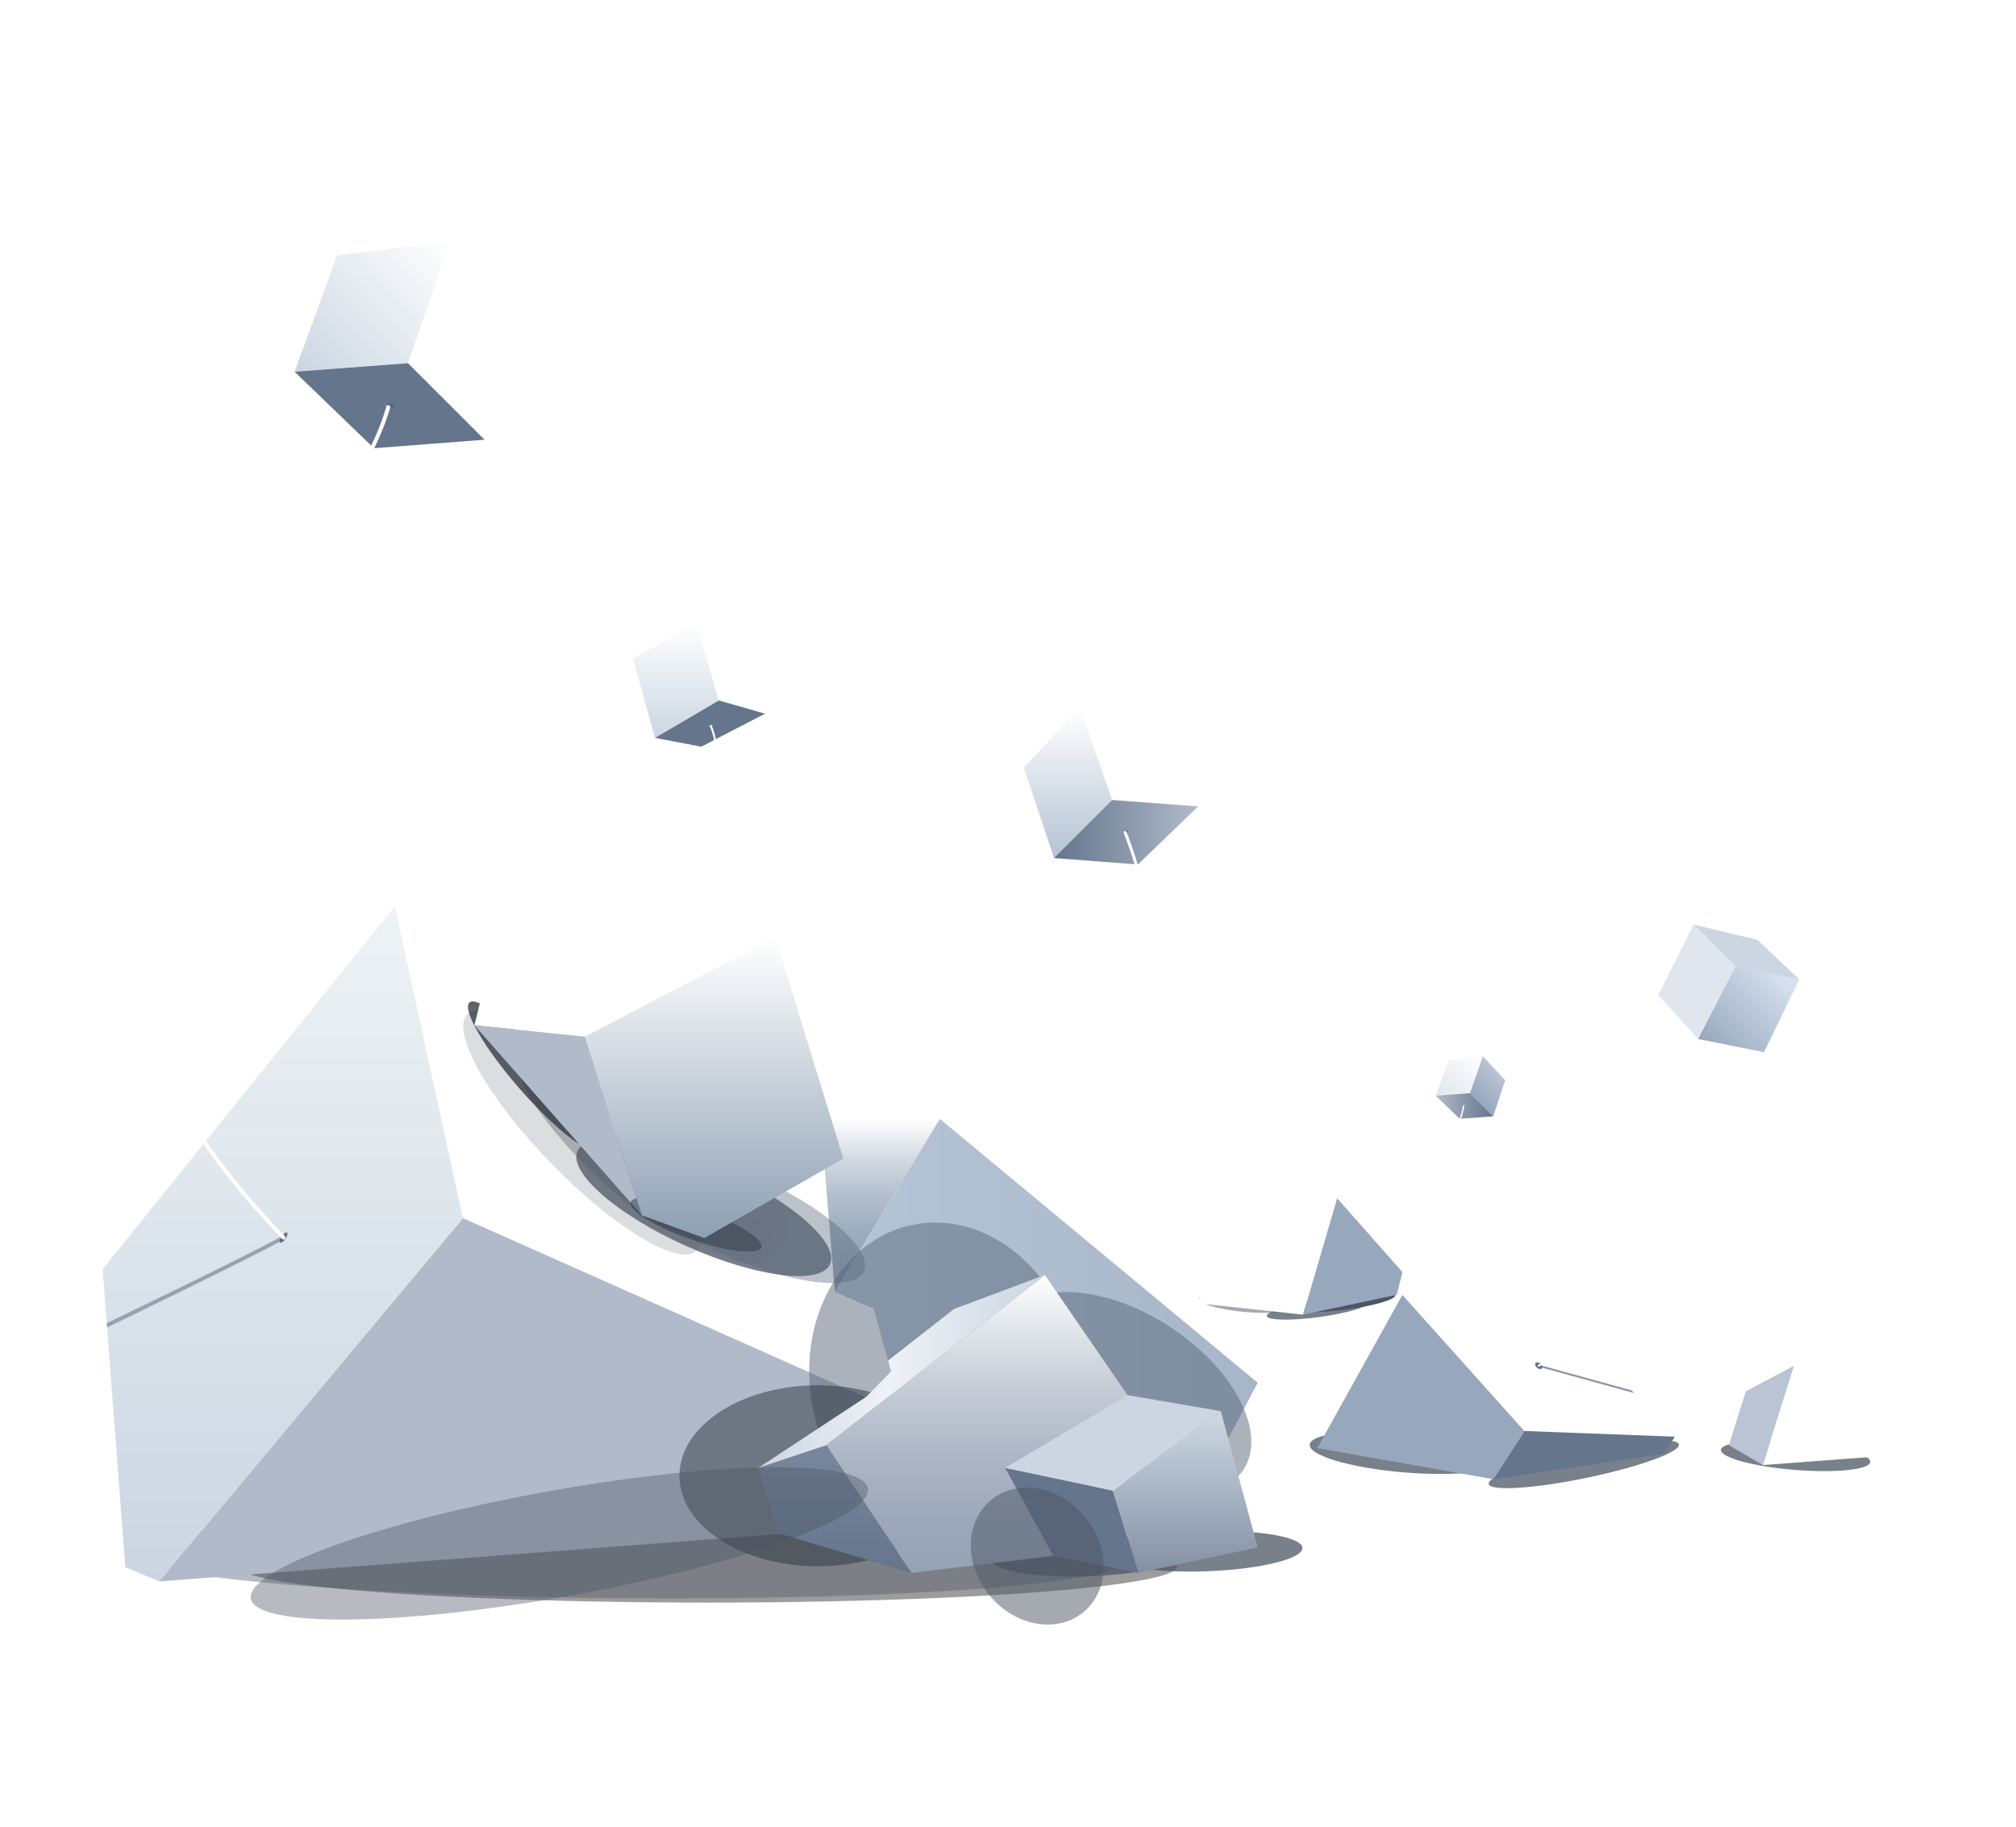 <svg width="674" height="611" viewBox="0 0 674 611" fill="none" xmlns="http://www.w3.org/2000/svg">
<g style="mix-blend-mode:overlay">
    <g style="mix-blend-mode:multiply" filter="url(#filter0_f)">
        <ellipse cx="236.732" cy="523.806" rx="156.851" ry="12.065" fill="#9C9C9C"/>
    </g>
    <g style="mix-blend-mode:multiply" filter="url(#filter1_f)">
        <ellipse cx="250.046" cy="515.901" rx="59.495" ry="7.489" fill="#9C9C9C"/>
    </g>
    <g style="mix-blend-mode:multiply" opacity="0.5" filter="url(#filter2_f)">
        <path d="M431.479 437.112C431.635 435.455 424.902 433.468 416.441 432.675C407.98 431.881 400.995 432.581 400.84 434.237C400.684 435.894 407.417 437.881 415.878 438.675C424.339 439.469 431.324 438.769 431.479 437.112Z" fill="#4B5663"/>
    </g>
    <g style="mix-blend-mode:multiply" opacity="0.75" filter="url(#filter3_f)">
        <path d="M502.61 488.328C502.909 484.646 488.66 480.483 470.782 479.029C452.905 477.575 438.169 479.38 437.87 483.062C437.57 486.743 451.82 490.907 469.698 492.361C487.575 493.815 502.31 492.009 502.61 488.328Z" fill="#4B5663"/>
    </g>
    <g style="mix-blend-mode:multiply" opacity="0.75" filter="url(#filter4_f)">
        <path d="M396.323 519.257C396.194 515.565 381.558 513.079 363.633 513.704C345.707 514.328 331.28 517.827 331.408 521.518C331.537 525.21 346.173 527.696 364.098 527.071C382.024 526.447 396.451 522.948 396.323 519.257Z" fill="#4B5663"/>
    </g>
    <g style="mix-blend-mode:multiply" opacity="0.4" filter="url(#filter5_f)">
        <path d="M376.153 521.737C376.214 513.997 301.397 507.133 209.045 506.404C116.693 505.675 41.777 511.358 41.716 519.098C41.654 526.837 116.471 533.702 208.824 534.431C301.176 535.159 376.092 529.476 376.153 521.737Z" fill="#4B5663"/>
    </g>
    <g style="mix-blend-mode:multiply" opacity="0.75" filter="url(#filter6_f)">
        <path d="M435.432 517.593C435.303 513.901 420.667 511.415 402.742 512.039C384.816 512.664 370.389 516.162 370.517 519.854C370.646 523.545 385.282 526.032 403.207 525.407C421.133 524.783 435.56 521.284 435.432 517.593Z" fill="#4B5663"/>
    </g>    
    <g style="mix-blend-mode:multiply" opacity="0.75" filter="url(#filter7_f)">
        <path d="M561.305 483.004C560.784 480.493 546.124 481.412 528.562 485.057C511 488.702 497.186 493.693 497.707 496.204C498.228 498.716 512.888 497.796 530.45 494.151C548.012 490.506 561.826 485.515 561.305 483.004Z" fill="#4B5663"/>
    </g>
    <g style="mix-blend-mode:multiply" opacity="0.75" filter="url(#filter8_f)">
        <path d="M625.27 488.852C625.48 486.272 614.477 483.272 600.695 482.151C586.913 481.03 575.57 482.213 575.36 484.793C575.15 487.373 586.153 490.373 599.935 491.494C613.717 492.615 625.06 491.433 625.27 488.852Z" fill="#4B5663"/>
    </g>
    <g style="mix-blend-mode:multiply" opacity="0.75" filter="url(#filter9_f)">
        <path d="M457.307 435.597C457.497 437.038 450.101 439.206 440.754 440.437C431.407 441.669 423.723 441.492 423.513 440.044C423.304 438.597 430.719 436.429 440.066 435.204C449.414 433.979 457.117 434.142 457.307 435.597Z" fill="#4B5663"/>
    </g>
    <g style="mix-blend-mode:multiply" filter="url(#filter10_f)">
        <path d="M466.489 433.071C466.679 434.512 459.284 436.681 449.936 437.912C440.589 439.144 432.905 438.967 432.696 437.519C432.486 436.071 439.901 433.903 449.249 432.678C458.596 431.453 466.299 431.617 466.489 433.071Z" fill="#4B5663"/>
    </g>    
    <path d="M400.561 269.655L389.772 240.172L361.01 236.576L371.798 267.5L400.561 269.655Z" fill="white"/>
    <path d="M352.383 286.909L342.315 256.712L361.009 236.576L371.798 267.5L352.383 286.909Z" fill="url(#paint0_linear)"/>
    <path d="M352.383 286.909L380.425 289.071L400.561 269.655L371.798 267.5L352.383 286.909Z" fill="url(#paint1_linear)"/>
    <path d="M377.032 278.184C376.927 278.424 376.769 278.639 376.571 278.811C376.373 278.983 376.138 279.109 375.885 279.179C375.401 279.291 375.132 279.035 375.276 278.61C375.381 278.369 375.539 278.155 375.737 277.982C375.935 277.81 376.169 277.684 376.422 277.614C376.888 277.503 377.182 277.732 377.032 278.184Z" fill="url(#paint2_linear)"/>
    <path d="M488.991 369.712C488.987 369.826 489.024 369.938 489.097 370.026C489.169 370.114 489.271 370.172 489.384 370.19C489.437 370.197 489.491 370.194 489.542 370.179C489.594 370.164 489.641 370.138 489.682 370.104C489.723 370.069 489.756 370.026 489.779 369.978C489.802 369.93 489.814 369.877 489.816 369.824C489.821 369.711 489.784 369.6 489.713 369.512C489.642 369.424 489.541 369.365 489.43 369.346C489.376 369.339 489.322 369.342 489.27 369.357C489.219 369.372 489.171 369.398 489.129 369.432C489.088 369.467 489.055 369.509 489.031 369.558C489.007 369.606 488.994 369.659 488.991 369.712Z" fill="url(#paint3_linear)"/>
    <path d="M211.627 220.245L218.99 246.735L240.325 234.224L232.969 208.474L211.627 220.245Z" fill="url(#paint4_linear)"/>
    <path d="M232.969 208.474L249.155 212.889L255.777 238.639L240.325 234.224L232.969 208.474Z" fill="white"/>
    <path d="M218.99 246.735L234.443 249.676L255.777 238.639L240.325 234.224L218.99 246.735Z" fill="url(#paint5_linear)"/>
    <path d="M238.202 242.766C238.088 242.919 237.94 243.043 237.77 243.128C237.599 243.214 237.411 243.258 237.22 243.257C236.879 243.224 236.768 242.962 236.971 242.661C237.085 242.507 237.235 242.383 237.407 242.299C237.579 242.215 237.768 242.173 237.96 242.176C238.301 242.203 238.412 242.465 238.202 242.766Z" fill="url(#paint6_linear)"/>
    <path d="M98.489 124.289L112.703 85.438L150.61 80.696L136.396 121.446L98.489 124.289Z" fill="url(#paint7_linear)"/>
    <path d="M161.982 147.032L175.253 107.231L150.61 80.696L136.396 121.446L161.982 147.032Z" fill="white"/>
    <path d="M161.982 147.032L125.024 149.874L98.489 124.289L136.396 121.446L161.982 147.032Z" fill="url(#paint8_linear)"/>
    <path d="M131.247 135.509C131.752 136.001 131.621 136.472 130.953 136.564C130.567 136.588 130.18 136.535 129.815 136.41C129.45 136.284 129.113 136.087 128.824 135.83C128.313 135.346 128.444 134.874 129.118 134.782C129.896 134.736 130.661 134.997 131.247 135.509Z" fill="url(#paint9_linear)"/>
    <path d="M238.268 411.098C236.742 411.126 235.241 410.7 233.958 409.873C222.377 402.301 228.062 360.693 233.617 320.46C238.248 286.732 242.604 254.884 237.364 242.936C237.328 242.857 237.326 242.767 237.356 242.686C237.387 242.605 237.449 242.539 237.528 242.504C237.567 242.485 237.609 242.475 237.652 242.473C237.695 242.471 237.738 242.478 237.779 242.494C237.819 242.509 237.856 242.532 237.887 242.562C237.918 242.592 237.943 242.628 237.96 242.668C243.325 254.786 238.936 286.732 234.292 320.545C228.796 360.581 223.104 401.98 234.344 409.323C237.416 411.334 241.779 410.633 247.301 407.253C247.376 407.209 247.465 407.196 247.549 407.217C247.634 407.238 247.707 407.291 247.753 407.364C247.775 407.401 247.79 407.442 247.797 407.485C247.804 407.528 247.802 407.572 247.791 407.614C247.781 407.656 247.763 407.695 247.737 407.73C247.711 407.765 247.679 407.794 247.641 407.816C244.045 410.004 240.914 411.098 238.268 411.098Z" fill="white"/>
<path d="M332.79 416.987C332.697 416.988 332.605 416.962 332.526 416.912C332.447 416.862 332.384 416.79 332.345 416.705C332.317 416.647 332.301 416.584 332.298 416.519C332.295 416.454 332.305 416.39 332.327 416.329C332.349 416.268 332.382 416.212 332.426 416.164C332.469 416.116 332.522 416.078 332.581 416.05C351.944 407.135 366.25 394.368 375.119 378.104C382.213 365.095 385.862 349.819 385.966 332.709C386.143 303.534 375.807 278.832 375.702 278.59C375.676 278.53 375.662 278.465 375.661 278.4C375.66 278.334 375.673 278.269 375.697 278.208C375.721 278.147 375.757 278.092 375.803 278.045C375.849 277.998 375.904 277.961 375.964 277.935C376.024 277.908 376.089 277.894 376.155 277.892C376.22 277.891 376.286 277.903 376.347 277.927C376.408 277.952 376.464 277.988 376.51 278.035C376.557 278.081 376.594 278.136 376.619 278.197C376.724 278.446 387.139 303.331 386.962 332.709C386.857 349.983 383.169 365.416 375.997 378.562C367.023 395.01 352.559 407.921 333.006 416.935C332.939 416.966 332.865 416.984 332.79 416.987Z" fill="white"/>
<path d="M132.04 302.964L154.809 407.338L53.284 528.789L41.9 524.04L34.308 424.415L132.04 302.964Z" fill="url(#paint10_linear)"/>
<path d="M132.04 302.964L154.809 407.338L301.879 472.803L274.361 374.128L132.04 302.964Z" fill="url(#paint11_linear)"/>
<path d="M154.809 407.338L53.284 528.789L301.879 509.806V472.803L154.809 407.338Z" fill="url(#paint12_linear)"/>
<path d="M314.213 374.128L279.11 432.007L274.361 374.128H314.213Z" fill="url(#paint13_linear)"/>
<path d="M314.213 374.128L420.481 462.368L403.404 494.629L297.909 458.575L292.06 437.594L279.11 432.007L314.213 374.128Z" fill="url(#paint14_linear)"/>
<g style="mix-blend-mode:multiply" opacity="0.5" filter="url(#filter11_f)">
<path d="M326.325 514.772C350.618 509.895 365.582 482.385 359.749 453.324C353.916 424.264 329.494 404.66 305.201 409.536C280.908 414.412 265.943 441.923 271.776 470.983C277.61 500.043 302.032 519.648 326.325 514.772Z" fill="#57667A"/>
</g>
<g style="mix-blend-mode:multiply" opacity="0.5" filter="url(#filter12_f)">
<path d="M415.732 491.438C423.745 479.215 412.777 457.856 391.233 443.731C369.689 429.606 345.727 428.064 337.714 440.287C329.7 452.51 340.669 473.869 362.213 487.994C383.757 502.119 407.718 503.661 415.732 491.438Z" fill="#57667A"/>
</g>
<g filter="url(#filter13_f)">
<path d="M479.998 366.385L484.301 354.634L495.764 353.199L491.467 365.527L479.998 366.385Z" fill="url(#paint15_linear)"/>
<path d="M499.203 373.27L503.219 361.23L495.764 353.199L491.467 365.527L499.203 373.27Z" fill="url(#paint16_linear)"/>
<path d="M499.203 373.27L488.028 374.128L479.998 366.385L491.467 365.527L499.203 373.27Z" fill="url(#paint17_linear)"/>
<path d="M435.664 416.725C435.604 416.725 435.545 416.701 435.502 416.658C435.459 416.615 435.435 416.556 435.435 416.496C435.435 395.351 449.191 392.574 462.449 389.894C474.24 387.517 486.417 385.054 489.116 369.726C489.121 369.696 489.132 369.668 489.149 369.642C489.165 369.617 489.187 369.595 489.212 369.578C489.237 369.561 489.265 369.549 489.294 369.543C489.324 369.537 489.355 369.537 489.384 369.542C489.414 369.547 489.442 369.558 489.467 369.573C489.492 369.589 489.514 369.61 489.531 369.634C489.548 369.659 489.561 369.687 489.567 369.716C489.573 369.745 489.573 369.775 489.568 369.804C486.816 385.44 474.502 387.936 462.541 390.346C448.837 393.111 435.894 395.724 435.894 416.496C435.894 416.556 435.869 416.615 435.826 416.658C435.783 416.701 435.725 416.725 435.664 416.725Z" fill="white"/>
<path d="M400.561 435.8L409.096 405.439L447.049 400.696L435.664 439.599L400.561 435.8Z" fill="url(#paint18_linear)"/>
<path d="M466.975 432.957L468.875 425.365L447.049 400.696L435.664 439.599L466.975 432.957Z" fill="url(#paint19_linear)"/>
</g>
<path d="M440.407 484.194L468.875 432.957L509.678 478.495L499.236 494.629L440.407 484.194Z" fill="url(#paint20_linear)"/>
<path d="M559.965 480.395L519.162 436.75L468.875 432.957L509.677 478.495L559.965 480.395Z" fill="url(#paint21_linear)"/>
<path d="M559.965 480.395L556.166 486.087L499.236 494.629L509.677 478.495L559.965 480.395Z" fill="url(#paint22_linear)"/>
<path d="M577.992 483.244L589.376 489.887L599.811 456.676L583.684 465.218L577.992 483.244Z" fill="url(#paint23_linear)"/>
<path d="M632.072 471.86L627.329 487.037L589.376 489.887L599.811 456.676L632.072 471.86Z" fill="url(#paint24_linear)"/>
<g style="mix-blend-mode:multiply" opacity="0.5" filter="url(#filter14_f)">
<path d="M273.417 523.732C298.969 523.732 319.683 510.183 319.683 493.47C319.683 476.756 298.969 463.207 273.417 463.207C247.866 463.207 227.152 476.756 227.152 493.47C227.152 510.183 247.866 523.732 273.417 523.732Z" fill="#2A313B"/>
</g>
<path d="M253.491 490.836L276.26 483.244L304.728 525.94L260.133 512.656L253.491 490.836Z" fill="url(#paint25_linear)"/>
<path d="M276.26 483.244L349.324 426.315L380.634 471.86L352.166 520.248L304.728 525.94L276.26 483.244Z" fill="url(#paint26_linear)"/>
<path d="M349.323 426.315L318.956 437.699L296.901 454.96L297.909 458.576L289.544 467.111L253.491 490.836L276.26 483.244L349.323 426.315Z" fill="url(#paint27_linear)"/>
<path d="M336.039 490.836L372.093 498.422L380.634 525.94L352.166 520.248L336.039 490.836Z" fill="url(#paint28_linear)"/>
<path d="M372.093 498.422L408.146 471.86L420.481 517.398L380.634 525.94L372.093 498.422Z" fill="url(#paint29_linear)"/>
<path d="M408.146 471.86L376.953 466.501L336.039 490.836L372.093 498.422L408.146 471.86Z" fill="url(#paint30_linear)"/>
<g style="mix-blend-mode:multiply" opacity="0.2" filter="url(#filter15_f)">
<path d="M232.928 418.203C238.717 412.59 226.254 390.347 205.091 368.524C183.928 346.701 162.079 333.561 156.29 339.174C150.501 344.788 162.964 367.03 184.127 388.853C205.29 410.677 227.139 423.817 232.928 418.203Z" fill="#4B5663"/>
</g>
<g style="mix-blend-mode:multiply" opacity="0.3" filter="url(#filter16_f)">
<path d="M225.337 409.513C222.383 412.375 208.621 402.963 194.603 388.552C180.585 374.141 171.611 360.044 174.565 357.182C177.519 354.319 191.282 363.732 205.3 378.143C219.318 392.554 228.292 406.644 225.337 409.513Z" fill="#2A313B"/>
</g>
<g style="mix-blend-mode:multiply" opacity="0.75" filter="url(#filter17_f)">
<path d="M199.372 384.084C196.751 386.344 185.164 377.233 173.458 363.732C161.753 350.232 154.37 337.465 156.971 335.205C159.571 332.945 171.205 342.057 182.91 355.557C194.616 369.058 201.992 381.831 199.372 384.084Z" fill="#2A313B"/>
</g>
<g style="mix-blend-mode:multiply" opacity="0.75" filter="url(#filter18_f)">
<path d="M277.503 422.723C280.696 415.603 264.383 401.356 241.068 390.902C217.752 380.448 196.263 377.746 193.071 384.866C189.878 391.987 206.191 406.233 229.507 416.687C252.822 427.141 274.311 429.844 277.503 422.723Z" fill="#4B5663"/>
</g>
<g style="mix-blend-mode:multiply" opacity="0.4" filter="url(#filter19_f)">
<path d="M288.855 425.055C292.047 417.934 275.735 403.687 252.419 393.233C229.104 382.78 207.615 380.077 204.422 387.198C201.23 394.318 217.543 408.565 240.858 419.019C264.173 429.473 285.662 432.175 288.855 425.055Z" fill="#57667A"/>
</g>
<path d="M158.602 342.817L214.588 406.388L195.612 346.609L158.602 342.817Z" fill="url(#paint31_linear)"/>
<path d="M259.183 313.399L195.612 346.609L158.602 342.817L160.501 335.225L209.846 311.506L259.183 313.399Z" fill="white"/>
<g style="mix-blend-mode:multiply" opacity="0.1" filter="url(#filter20_f)">
<path d="M262.735 415.543C266.009 408.277 259.21 398.128 247.549 392.875C235.888 387.621 223.782 389.252 220.508 396.518C217.235 403.783 224.034 413.932 235.694 419.186C247.355 424.44 259.462 422.809 262.735 415.543Z" fill="#57667A"/>
</g>
<g filter="url(#filter21_f)">
<g style="mix-blend-mode:multiply" opacity="0.5">
<path d="M254.533 417.052C253.602 419.758 243.063 418.566 230.997 414.393C218.931 410.22 209.911 404.652 210.841 401.947C211.771 399.242 222.318 400.441 234.377 404.613C246.436 408.786 255.469 414.354 254.533 417.052Z" fill="#2A313B"/>
</g>
</g>
<g style="mix-blend-mode:multiply" opacity="0.1" filter="url(#filter22_f)">
<path d="M259.448 419.619C261.626 415.244 254.128 407.084 242.699 401.393C231.271 395.703 220.24 394.636 218.062 399.012C215.883 403.387 223.382 411.547 234.81 417.237C246.239 422.928 257.269 423.994 259.448 419.619Z" fill="#57667A"/>
</g>
<path d="M259.183 313.399L281.953 387.412L235.458 413.98L214.588 406.388L195.612 346.609L259.183 313.399Z" fill="url(#paint32_linear)"/>
<path d="M95.607 414.02C95.03 414.969 94.192 415.651 93.746 415.539C93.301 415.428 93.399 414.583 93.975 413.633C94.552 412.683 95.39 412.009 95.842 412.114C96.294 412.218 96.19 413.07 95.607 414.02Z" fill="url(#paint33_linear)"/>
<g style="mix-blend-mode:multiply" opacity="0.51">
<path d="M35.683 442.442C44.199 438.348 82.748 419.686 94.48 413.253L95.135 414.399C83.148 420.95 43.256 440.254 35.814 443.876L35.683 442.442Z" fill="#57667A"/>
</g>
<path d="M94.794 414.485C94.706 414.484 94.619 414.466 94.538 414.431C94.457 414.396 94.384 414.346 94.323 414.282C53.304 371.77 36.823 331.091 43.944 289.902C50.14 254.052 73.375 222.708 93.871 195.026C109.251 174.255 123.787 154.637 129.177 135.948C129.201 135.865 129.241 135.787 129.294 135.72C129.348 135.652 129.414 135.595 129.49 135.553C129.565 135.511 129.648 135.485 129.734 135.475C129.82 135.465 129.907 135.472 129.99 135.496C130.157 135.545 130.297 135.658 130.381 135.81C130.464 135.962 130.484 136.142 130.435 136.309C124.979 155.226 110.378 174.956 94.919 195.806C74.514 223.357 51.378 254.583 45.234 290.132C38.192 330.875 54.555 371.193 95.266 413.378C95.357 413.47 95.418 413.587 95.442 413.714C95.466 413.841 95.452 413.973 95.401 414.092C95.351 414.211 95.266 414.312 95.158 414.383C95.05 414.454 94.924 414.492 94.794 414.491V414.485Z" fill="white"/>
<path d="M515.501 456.676C515.782 457.331 515.501 457.816 514.924 457.816C514.582 457.781 514.256 457.658 513.976 457.458C513.697 457.258 513.475 456.989 513.333 456.676C513.057 456.021 513.333 455.53 513.909 455.53C514.251 455.565 514.579 455.689 514.858 455.89C515.137 456.091 515.359 456.362 515.501 456.676Z" fill="url(#paint34_linear)"/>
<g style="mix-blend-mode:multiply" opacity="0.68">
<path d="M546.347 465.827L514.328 456.99L514.505 456.362L545.488 464.91L546.347 465.827Z" fill="#57667A"/>
</g>
<path d="M514.446 457.003C514.386 457.003 514.326 456.987 514.274 456.956C514.222 456.925 514.18 456.88 514.151 456.827C514.113 456.749 514.106 456.66 514.133 456.577C514.16 456.495 514.218 456.427 514.296 456.388C537.53 444.322 545.973 426.911 551.495 404.554C552.53 400.355 553.46 396.144 554.41 391.689C557.908 375.615 561.517 358.99 571.048 342.561C571.092 342.487 571.163 342.433 571.247 342.411C571.33 342.389 571.419 342.4 571.494 342.443C571.568 342.488 571.623 342.56 571.646 342.644C571.669 342.729 571.659 342.818 571.618 342.895C562.133 359.199 558.517 375.772 555.052 391.801C554.083 396.261 553.166 400.473 552.131 404.685C546.543 427.271 538.028 444.767 514.571 456.964C514.532 456.985 514.49 456.998 514.446 457.003Z" fill="white"/>
<path d="M567.681 347.415L580.199 323.12L601.547 327.535L589.769 351.83L567.681 347.415Z" fill="url(#paint35_linear)"/>
<path d="M566.208 309.128L580.199 323.12L601.547 327.535L587.562 314.283L566.208 309.128Z" fill="url(#paint36_linear)"/>
<path d="M567.681 347.415L580.199 323.12L566.208 309.128L554.43 332.69L567.681 347.415Z" fill="url(#paint37_linear)"/>
<g style="mix-blend-mode:screen" opacity="0.3">
<path d="M532.283 277.634C532.23 277.249 532.064 276.888 531.806 276.597C531.548 276.306 531.209 276.098 530.833 276C530.457 275.902 530.06 275.917 529.693 276.044C529.326 276.172 529.004 276.405 528.77 276.715C528.535 277.025 528.397 277.397 528.374 277.785C528.351 278.173 528.444 278.56 528.641 278.895C528.837 279.23 529.129 279.5 529.479 279.67C529.829 279.839 530.221 279.901 530.606 279.848C531.122 279.776 531.588 279.503 531.903 279.088C532.217 278.673 532.354 278.15 532.283 277.634Z" fill="white"/>
</g>
<g style="mix-blend-mode:screen" opacity="0.3">
<path d="M492.354 89.068C492.301 88.683 492.135 88.322 491.877 88.031C491.619 87.74 491.281 87.533 490.904 87.434C490.528 87.336 490.131 87.351 489.764 87.479C489.397 87.606 489.075 87.839 488.841 88.149C488.606 88.459 488.468 88.832 488.445 89.22C488.423 89.608 488.515 89.994 488.712 90.329C488.908 90.665 489.2 90.934 489.55 91.104C489.9 91.273 490.292 91.335 490.677 91.282C491.193 91.21 491.659 90.937 491.974 90.522C492.288 90.107 492.425 89.584 492.354 89.068Z" fill="white"/>
</g>
<g style="mix-blend-mode:screen" opacity="0.3">
<path d="M641.3 59.112C641.247 58.727 641.081 58.367 640.823 58.076C640.565 57.785 640.226 57.577 639.85 57.479C639.474 57.38 639.077 57.396 638.71 57.523C638.342 57.65 638.021 57.884 637.786 58.194C637.552 58.504 637.414 58.876 637.391 59.264C637.368 59.652 637.461 60.038 637.657 60.374C637.854 60.709 638.146 60.979 638.496 61.148C638.845 61.318 639.238 61.38 639.623 61.327C640.139 61.255 640.605 60.982 640.919 60.566C641.234 60.151 641.371 59.628 641.3 59.112Z" fill="white"/>
</g>
<g style="mix-blend-mode:screen">
<path d="M3.912 102.382C3.859 101.996 3.693 101.636 3.435 101.345C3.177 101.054 2.838 100.846 2.462 100.748C2.086 100.65 1.689 100.665 1.322 100.792C0.955 100.919 0.633 101.153 0.399 101.463C0.164 101.773 0.026 102.145 0.003 102.533C-0.02 102.921 0.073 103.307 0.27 103.643C0.466 103.978 0.758 104.248 1.108 104.417C1.458 104.587 1.85 104.649 2.235 104.596C2.751 104.524 3.217 104.251 3.532 103.836C3.846 103.42 3.983 102.897 3.912 102.382Z" fill="white"/>
</g>
<g style="mix-blend-mode:screen" opacity="0.5">
<path d="M226.082 88.236C226.029 87.851 225.863 87.49 225.605 87.199C225.347 86.908 225.009 86.701 224.633 86.602C224.257 86.504 223.86 86.519 223.492 86.647C223.125 86.774 222.804 87.007 222.569 87.317C222.334 87.627 222.197 87.999 222.174 88.388C222.151 88.776 222.244 89.162 222.44 89.497C222.637 89.832 222.928 90.102 223.278 90.272C223.628 90.441 224.02 90.503 224.405 90.45C224.921 90.378 225.388 90.105 225.702 89.69C226.016 89.275 226.153 88.752 226.082 88.236Z" fill="white"/>
</g>
<g style="mix-blend-mode:screen" opacity="0.5">
<path d="M388.342 32.485C388.289 32.1 388.123 31.739 387.865 31.449C387.607 31.158 387.268 30.95 386.892 30.852C386.516 30.753 386.119 30.769 385.752 30.896C385.384 31.023 385.063 31.256 384.828 31.566C384.594 31.876 384.456 32.249 384.433 32.637C384.41 33.025 384.503 33.411 384.699 33.747C384.896 34.082 385.188 34.352 385.538 34.521C385.887 34.691 386.28 34.753 386.665 34.699C387.181 34.628 387.647 34.354 387.961 33.939C388.276 33.524 388.413 33.001 388.342 32.485Z" fill="white"/>
</g>
<g style="mix-blend-mode:screen" opacity="0.5">
<path d="M180.788 249.408C180.735 249.023 180.569 248.662 180.311 248.371C180.053 248.08 179.715 247.873 179.338 247.774C178.962 247.676 178.566 247.691 178.198 247.819C177.831 247.946 177.509 248.179 177.275 248.489C177.04 248.799 176.902 249.171 176.88 249.56C176.857 249.948 176.949 250.334 177.146 250.669C177.342 251.005 177.634 251.274 177.984 251.444C178.334 251.613 178.726 251.675 179.111 251.622C179.627 251.55 180.093 251.277 180.408 250.862C180.722 250.447 180.859 249.924 180.788 249.408Z" fill="white"/>
</g>
<g style="mix-blend-mode:screen" opacity="0.5">
<path d="M86.29 177.271C86.237 176.885 86.071 176.525 85.813 176.234C85.555 175.943 85.216 175.735 84.84 175.637C84.464 175.539 84.067 175.554 83.7 175.681C83.332 175.808 83.011 176.042 82.776 176.352C82.542 176.661 82.404 177.034 82.381 177.422C82.358 177.81 82.451 178.196 82.647 178.532C82.844 178.867 83.136 179.137 83.486 179.306C83.835 179.476 84.228 179.538 84.613 179.485C85.129 179.413 85.595 179.14 85.909 178.725C86.224 178.309 86.361 177.786 86.29 177.271Z" fill="white"/>
</g>
<g style="mix-blend-mode:screen">
<path d="M577.589 172.547C577.554 172.29 577.443 172.049 577.272 171.855C577.1 171.661 576.875 171.522 576.624 171.456C576.373 171.39 576.109 171.399 575.864 171.484C575.619 171.568 575.404 171.723 575.247 171.93C575.09 172.136 574.998 172.384 574.983 172.643C574.967 172.902 575.028 173.159 575.159 173.383C575.29 173.607 575.484 173.787 575.717 173.9C575.95 174.014 576.212 174.056 576.468 174.02C576.812 173.973 577.123 173.791 577.333 173.515C577.543 173.239 577.635 172.89 577.589 172.547Z" fill="white"/>
</g>
<g style="mix-blend-mode:screen">
<path d="M354.498 323.84C354.464 323.583 354.353 323.342 354.182 323.148C354.01 322.954 353.784 322.815 353.534 322.749C353.283 322.683 353.019 322.693 352.773 322.777C352.528 322.862 352.314 323.017 352.157 323.223C352 323.43 351.908 323.678 351.892 323.937C351.877 324.195 351.938 324.453 352.069 324.677C352.2 324.901 352.394 325.081 352.627 325.194C352.86 325.307 353.121 325.349 353.378 325.314C353.722 325.267 354.033 325.085 354.243 324.809C354.453 324.532 354.545 324.184 354.498 323.84Z" fill="white"/>
</g>
<g style="mix-blend-mode:screen">
<path d="M385.374 132.606C385.339 132.349 385.229 132.108 385.057 131.914C384.885 131.72 384.66 131.581 384.409 131.515C384.159 131.449 383.894 131.459 383.649 131.543C383.404 131.627 383.189 131.783 383.033 131.989C382.876 132.195 382.784 132.444 382.768 132.702C382.752 132.961 382.814 133.219 382.944 133.442C383.075 133.666 383.269 133.846 383.502 133.96C383.735 134.073 383.997 134.115 384.254 134.08C384.598 134.032 384.909 133.851 385.119 133.574C385.329 133.298 385.42 132.95 385.374 132.606Z" fill="white"/>
</g>
<g style="mix-blend-mode:screen" opacity="0.5">
<path d="M620.025 233.282C619.988 233.026 619.877 232.786 619.704 232.592C619.531 232.399 619.305 232.262 619.054 232.197C618.803 232.132 618.539 232.143 618.294 232.229C618.05 232.315 617.836 232.471 617.68 232.678C617.525 232.885 617.434 233.134 617.419 233.392C617.405 233.651 617.467 233.908 617.599 234.132C617.731 234.355 617.926 234.534 618.159 234.646C618.393 234.758 618.654 234.799 618.911 234.763C619.255 234.714 619.565 234.531 619.774 234.253C619.983 233.976 620.073 233.626 620.025 233.282Z" fill="white"/>
</g>
<g style="mix-blend-mode:screen">
<path d="M627.966 338.186C628.581 337.802 628.769 336.993 628.385 336.378C628.002 335.763 627.193 335.575 626.578 335.959C625.963 336.342 625.775 337.152 626.158 337.767C626.542 338.382 627.351 338.569 627.966 338.186Z" fill="white"/>
</g>
<g style="mix-blend-mode:screen">
<path d="M453.567 328.091C453.53 327.835 453.419 327.595 453.247 327.402C453.075 327.209 452.849 327.071 452.598 327.006C452.348 326.941 452.084 326.951 451.839 327.036C451.595 327.121 451.381 327.277 451.224 327.483C451.068 327.69 450.977 327.938 450.961 328.196C450.946 328.455 451.008 328.712 451.138 328.935C451.269 329.159 451.463 329.338 451.696 329.452C451.929 329.565 452.19 329.607 452.446 329.572C452.617 329.548 452.782 329.492 452.931 329.404C453.08 329.317 453.21 329.202 453.314 329.064C453.418 328.927 453.494 328.77 453.537 328.603C453.581 328.436 453.591 328.262 453.567 328.091Z" fill="white"/>
</g>
<g style="mix-blend-mode:screen">
<path d="M250.511 189.02C250.476 188.763 250.365 188.522 250.193 188.327C250.021 188.133 249.795 187.995 249.544 187.929C249.293 187.863 249.028 187.874 248.783 187.959C248.538 188.044 248.324 188.2 248.167 188.407C248.011 188.614 247.919 188.862 247.905 189.121C247.89 189.38 247.952 189.638 248.084 189.862C248.216 190.085 248.411 190.264 248.645 190.377C248.878 190.489 249.14 190.53 249.397 190.493C249.74 190.445 250.049 190.262 250.258 189.986C250.466 189.71 250.557 189.363 250.511 189.02Z" fill="white"/>
</g>
<g style="mix-blend-mode:screen">
<path d="M113.3 26.097C113.916 25.718 114.107 24.91 113.727 24.294C113.347 23.679 112.54 23.488 111.924 23.867C111.309 24.247 111.117 25.054 111.497 25.67C111.877 26.286 112.684 26.477 113.3 26.097Z" fill="white"/>
</g>
<g style="mix-blend-mode:screen">
<path d="M493.075 194.449C493.063 194.363 493.035 194.28 492.992 194.206C492.949 194.131 492.891 194.065 492.822 194.013C492.753 193.961 492.675 193.922 492.591 193.9C492.507 193.879 492.42 193.873 492.335 193.885C492.206 193.903 492.087 193.959 491.99 194.045C491.893 194.131 491.824 194.243 491.792 194.368C491.759 194.494 491.764 194.626 491.806 194.748C491.848 194.87 491.926 194.977 492.029 195.055C492.132 195.134 492.255 195.18 492.384 195.188C492.513 195.196 492.642 195.166 492.754 195.101C492.866 195.036 492.956 194.939 493.013 194.823C493.07 194.707 493.092 194.577 493.075 194.449Z" fill="white"/>
</g>
<g style="mix-blend-mode:screen">
<path d="M452.918 286.247C452.9 286.119 452.844 285.999 452.758 285.903C452.672 285.806 452.559 285.737 452.433 285.705C452.308 285.672 452.175 285.678 452.053 285.721C451.931 285.764 451.824 285.842 451.746 285.945C451.668 286.049 451.623 286.173 451.616 286.303C451.608 286.432 451.64 286.56 451.705 286.672C451.771 286.784 451.869 286.873 451.986 286.929C452.102 286.986 452.233 287.006 452.361 286.988C452.533 286.963 452.689 286.872 452.793 286.733C452.897 286.594 452.942 286.419 452.918 286.247Z" fill="white"/>
</g>
<g style="mix-blend-mode:screen">
<path d="M543.51 242.36C543.499 242.274 543.47 242.191 543.427 242.116C543.383 242.041 543.325 241.975 543.256 241.922C543.187 241.87 543.108 241.831 543.024 241.809C542.94 241.787 542.853 241.781 542.767 241.793C542.681 241.805 542.598 241.833 542.523 241.877C542.448 241.92 542.382 241.978 542.33 242.047C542.277 242.116 542.238 242.195 542.216 242.279C542.194 242.363 542.189 242.45 542.2 242.536C542.224 242.71 542.315 242.867 542.455 242.974C542.594 243.08 542.77 243.127 542.944 243.103C543.117 243.08 543.275 242.988 543.381 242.849C543.487 242.709 543.534 242.533 543.51 242.36Z" fill="white"/>
</g>
<g style="mix-blend-mode:screen">
<path d="M673.994 279.782C673.978 279.653 673.923 279.532 673.837 279.435C673.751 279.337 673.639 279.268 673.513 279.234C673.387 279.201 673.255 279.206 673.132 279.248C673.009 279.29 672.902 279.368 672.823 279.471C672.745 279.575 672.699 279.699 672.691 279.829C672.683 279.959 672.715 280.088 672.78 280.199C672.846 280.311 672.944 280.401 673.061 280.458C673.178 280.514 673.309 280.534 673.438 280.516C673.608 280.491 673.763 280.401 673.867 280.263C673.971 280.126 674.017 279.953 673.994 279.782Z" fill="white"/>
</g>
<g style="mix-blend-mode:screen">
<path d="M409.45 302.872C409.425 302.702 409.334 302.547 409.197 302.443C409.06 302.339 408.887 302.293 408.716 302.316C408.587 302.332 408.466 302.387 408.369 302.473C408.271 302.559 408.201 302.671 408.168 302.797C408.135 302.923 408.139 303.055 408.182 303.178C408.224 303.301 408.302 303.408 408.405 303.487C408.509 303.565 408.633 303.611 408.763 303.619C408.892 303.627 409.021 303.595 409.133 303.53C409.245 303.464 409.335 303.366 409.391 303.249C409.448 303.132 409.468 303.001 409.45 302.872Z" fill="white"/>
</g>
<g style="mix-blend-mode:screen">
<path d="M513.031 370.82C513.014 370.691 512.96 370.57 512.874 370.473C512.788 370.375 512.675 370.305 512.55 370.272C512.424 370.238 512.292 370.243 512.169 370.285C512.046 370.328 511.939 370.405 511.86 370.509C511.782 370.612 511.736 370.737 511.728 370.866C511.72 370.996 511.751 371.125 511.817 371.237C511.883 371.349 511.981 371.439 512.098 371.495C512.215 371.552 512.346 371.572 512.475 371.553C512.645 371.529 512.799 371.438 512.904 371.301C513.008 371.164 513.054 370.991 513.031 370.82Z" fill="white"/>
</g>
<g style="mix-blend-mode:screen">
<path d="M348.295 156.998C348.271 156.826 348.179 156.671 348.04 156.566C347.902 156.462 347.727 156.417 347.555 156.441C347.469 156.453 347.386 156.482 347.311 156.526C347.236 156.57 347.171 156.628 347.119 156.698C347.066 156.767 347.028 156.846 347.006 156.93C346.985 157.014 346.98 157.102 346.992 157.188C347.004 157.274 347.033 157.357 347.077 157.432C347.121 157.506 347.179 157.572 347.248 157.624C347.318 157.677 347.397 157.715 347.481 157.736C347.565 157.758 347.652 157.763 347.738 157.751C347.825 157.739 347.908 157.71 347.983 157.666C348.058 157.621 348.123 157.562 348.175 157.492C348.227 157.422 348.264 157.342 348.285 157.257C348.306 157.172 348.309 157.084 348.295 156.998Z" fill="white"/>
</g>
<g style="mix-blend-mode:screen">
<path d="M598.645 419.221C598.621 419.049 598.529 418.893 598.39 418.789C598.252 418.685 598.077 418.64 597.905 418.664C597.777 418.682 597.657 418.738 597.56 418.824C597.463 418.91 597.395 419.024 597.362 419.149C597.33 419.274 597.336 419.407 597.378 419.529C597.421 419.651 597.499 419.758 597.603 419.836C597.706 419.914 597.831 419.959 597.96 419.967C598.089 419.974 598.218 419.942 598.33 419.877C598.441 419.811 598.531 419.713 598.587 419.597C598.643 419.48 598.663 419.349 598.645 419.221Z" fill="white"/>
</g>
<g style="mix-blend-mode:screen" opacity="0.3">
<path d="M301.558 183.019C301.54 182.891 301.485 182.771 301.399 182.675C301.313 182.578 301.2 182.509 301.075 182.476C300.95 182.444 300.818 182.449 300.696 182.491C300.573 182.533 300.466 182.611 300.388 182.713C300.31 182.816 300.264 182.94 300.255 183.069C300.247 183.198 300.278 183.327 300.343 183.439C300.407 183.551 300.504 183.641 300.62 183.698C300.736 183.755 300.866 183.776 300.995 183.76C301.08 183.748 301.163 183.72 301.238 183.677C301.313 183.633 301.378 183.576 301.43 183.507C301.483 183.438 301.521 183.36 301.543 183.276C301.565 183.192 301.57 183.105 301.558 183.019Z" fill="white"/>
</g>
<g style="mix-blend-mode:screen">
<path d="M77.39 279.782C77.378 279.696 77.35 279.613 77.306 279.538C77.263 279.463 77.205 279.398 77.136 279.345C77.067 279.292 76.988 279.254 76.904 279.232C76.82 279.209 76.733 279.204 76.647 279.216C76.561 279.227 76.478 279.256 76.403 279.299C76.328 279.343 76.262 279.401 76.209 279.47C76.157 279.539 76.118 279.618 76.096 279.702C76.074 279.786 76.068 279.873 76.08 279.959C76.103 280.133 76.195 280.29 76.334 280.396C76.474 280.503 76.65 280.549 76.823 280.526C76.997 280.502 77.154 280.411 77.261 280.271C77.367 280.132 77.413 279.956 77.39 279.782Z" fill="white"/>
</g>
<g style="mix-blend-mode:screen">
<path d="M36.332 228.44C36.308 228.272 36.219 228.12 36.084 228.016C35.95 227.912 35.781 227.864 35.612 227.883C35.526 227.895 35.443 227.923 35.368 227.967C35.293 228.011 35.227 228.069 35.174 228.138C35.122 228.207 35.083 228.285 35.061 228.369C35.039 228.453 35.033 228.541 35.045 228.627C35.057 228.713 35.085 228.796 35.129 228.871C35.172 228.946 35.23 229.011 35.299 229.064C35.439 229.17 35.615 229.217 35.788 229.193C35.874 229.18 35.956 229.15 36.029 229.104C36.103 229.059 36.166 229 36.217 228.93C36.267 228.86 36.304 228.78 36.323 228.696C36.343 228.612 36.346 228.525 36.332 228.44Z" fill="white"/>
</g>
<g style="mix-blend-mode:screen">
<path d="M155.484 48.356C155.46 48.183 155.369 48.025 155.229 47.919C155.09 47.813 154.914 47.766 154.74 47.79C154.567 47.813 154.409 47.905 154.303 48.044C154.197 48.184 154.15 48.359 154.174 48.533C154.185 48.619 154.213 48.702 154.257 48.776C154.3 48.851 154.358 48.917 154.427 48.969C154.495 49.022 154.574 49.06 154.658 49.082C154.741 49.103 154.828 49.108 154.914 49.097C155 49.086 155.084 49.059 155.159 49.016C155.235 48.972 155.301 48.915 155.354 48.846C155.407 48.777 155.446 48.698 155.468 48.614C155.49 48.53 155.496 48.443 155.484 48.356Z" fill="white"/>
</g>
<g style="mix-blend-mode:screen">
<path d="M275.064 12.213C275.04 12.041 274.948 11.885 274.809 11.781C274.67 11.677 274.496 11.632 274.324 11.656C274.196 11.674 274.076 11.73 273.979 11.816C273.882 11.902 273.814 12.015 273.781 12.141C273.749 12.266 273.754 12.399 273.797 12.521C273.84 12.643 273.918 12.75 274.022 12.828C274.125 12.906 274.25 12.951 274.379 12.959C274.508 12.966 274.637 12.934 274.749 12.869C274.86 12.803 274.95 12.705 275.006 12.588C275.062 12.472 275.082 12.341 275.064 12.213Z" fill="white"/>
</g>
<g style="mix-blend-mode:screen" opacity="0.3">
<path d="M175.901 0.558C175.882 0.43 175.826 0.311 175.739 0.216C175.653 0.12 175.54 0.052 175.415 0.02C175.29 -0.012 175.158 -0.006 175.037 0.037C174.915 0.08 174.808 0.158 174.731 0.261C174.653 0.364 174.607 0.487 174.6 0.616C174.592 0.745 174.623 0.873 174.687 0.984C174.752 1.096 174.849 1.186 174.964 1.243C175.08 1.3 175.21 1.321 175.338 1.305C175.425 1.293 175.508 1.265 175.583 1.221C175.658 1.177 175.724 1.119 175.777 1.05C175.829 0.98 175.867 0.901 175.889 0.816C175.91 0.732 175.914 0.644 175.901 0.558Z" fill="white"/>
</g>
<g style="mix-blend-mode:screen" opacity="0.5">
<path d="M259.832 108.299C259.814 108.171 259.759 108.051 259.673 107.954C259.587 107.858 259.474 107.789 259.349 107.756C259.224 107.723 259.092 107.728 258.969 107.77C258.847 107.813 258.74 107.89 258.662 107.993C258.584 108.096 258.537 108.22 258.529 108.349C258.521 108.478 258.552 108.606 258.616 108.718C258.681 108.83 258.778 108.92 258.894 108.977C259.01 109.035 259.14 109.056 259.269 109.039C259.354 109.028 259.437 109 259.512 108.956C259.587 108.913 259.652 108.855 259.704 108.786C259.757 108.718 259.795 108.639 259.817 108.555C259.839 108.472 259.844 108.385 259.832 108.299Z" fill="white"/>
</g>
<g style="mix-blend-mode:screen" opacity="0.5">
<path d="M27.096 33.939C27.067 33.769 26.972 33.618 26.833 33.517C26.693 33.417 26.519 33.375 26.349 33.402C26.221 33.422 26.101 33.48 26.006 33.568C25.91 33.656 25.843 33.77 25.813 33.897C25.783 34.023 25.791 34.156 25.836 34.278C25.882 34.399 25.962 34.505 26.068 34.581C26.173 34.657 26.299 34.699 26.429 34.704C26.559 34.708 26.687 34.673 26.797 34.605C26.907 34.536 26.995 34.436 27.048 34.317C27.101 34.199 27.118 34.067 27.096 33.939Z" fill="white"/>
</g>
<g style="mix-blend-mode:screen">
<path d="M200.596 183.675C200.572 183.504 200.481 183.35 200.344 183.246C200.207 183.141 200.034 183.095 199.863 183.118C199.734 183.135 199.613 183.19 199.516 183.275C199.418 183.361 199.348 183.474 199.315 183.599C199.282 183.725 199.286 183.857 199.329 183.98C199.371 184.103 199.449 184.211 199.552 184.289C199.655 184.368 199.78 184.414 199.91 184.421C200.039 184.429 200.168 184.398 200.28 184.332C200.392 184.266 200.482 184.168 200.538 184.051C200.595 183.934 200.615 183.803 200.596 183.675Z" fill="white"/>
</g>
<g style="mix-blend-mode:screen">
<path d="M294.123 259.561C294.106 259.432 294.051 259.311 293.966 259.214C293.88 259.116 293.767 259.046 293.642 259.013C293.516 258.98 293.384 258.985 293.261 259.027C293.138 259.069 293.03 259.147 292.952 259.25C292.873 259.354 292.827 259.478 292.82 259.608C292.812 259.737 292.843 259.866 292.909 259.978C292.975 260.09 293.073 260.18 293.19 260.237C293.307 260.293 293.438 260.313 293.566 260.295C293.737 260.27 293.891 260.18 293.995 260.042C294.1 259.905 294.146 259.732 294.123 259.561Z" fill="white"/>
</g>
<g style="mix-blend-mode:screen">
<path d="M452.301 114.561C452.283 114.433 452.227 114.313 452.141 114.216C452.055 114.12 451.942 114.051 451.816 114.018C451.691 113.986 451.558 113.992 451.436 114.034C451.314 114.077 451.207 114.155 451.129 114.259C451.051 114.362 451.006 114.487 450.999 114.616C450.991 114.745 451.023 114.874 451.088 114.986C451.154 115.097 451.252 115.187 451.369 115.243C451.485 115.299 451.616 115.319 451.744 115.301C451.916 115.277 452.072 115.185 452.176 115.046C452.28 114.908 452.326 114.733 452.301 114.561Z" fill="white"/>
</g>
<g style="mix-blend-mode:screen">
<path d="M547.993 65.467C547.975 65.339 547.919 65.219 547.832 65.122C547.746 65.026 547.633 64.957 547.508 64.924C547.382 64.892 547.25 64.898 547.128 64.941C547.005 64.983 546.898 65.061 546.821 65.165C546.743 65.269 546.697 65.393 546.69 65.522C546.683 65.652 546.714 65.78 546.78 65.892C546.846 66.003 546.943 66.093 547.06 66.149C547.177 66.205 547.308 66.226 547.436 66.207C547.608 66.183 547.763 66.091 547.867 65.953C547.972 65.814 548.017 65.639 547.993 65.467Z" fill="white"/>
</g>
<g style="mix-blend-mode:screen">
<path d="M660.023 393.019C660.006 392.89 659.951 392.769 659.865 392.672C659.779 392.574 659.667 392.504 659.541 392.471C659.416 392.438 659.283 392.443 659.16 392.485C659.037 392.527 658.93 392.605 658.851 392.708C658.773 392.812 658.727 392.936 658.719 393.066C658.712 393.195 658.743 393.324 658.808 393.436C658.874 393.548 658.972 393.638 659.089 393.694C659.206 393.751 659.337 393.771 659.466 393.753C659.636 393.728 659.791 393.638 659.895 393.5C659.999 393.363 660.045 393.19 660.023 393.019Z" fill="white"/>
</g>
<g style="mix-blend-mode:screen">
<path d="M130.677 208.383C130.66 208.255 130.604 208.135 130.518 208.038C130.432 207.941 130.32 207.872 130.194 207.84C130.069 207.807 129.937 207.812 129.815 207.854C129.693 207.896 129.586 207.974 129.507 208.077C129.429 208.18 129.383 208.303 129.375 208.432C129.367 208.561 129.397 208.69 129.462 208.802C129.527 208.914 129.623 209.004 129.739 209.061C129.856 209.118 129.986 209.14 130.114 209.123C130.2 209.112 130.282 209.083 130.357 209.04C130.432 208.997 130.498 208.939 130.55 208.87C130.602 208.801 130.641 208.723 130.662 208.639C130.684 208.555 130.689 208.468 130.677 208.383Z" fill="white"/>
</g>
<g style="mix-blend-mode:screen">
<path d="M520.394 331.078C520.376 330.95 520.32 330.83 520.234 330.733C520.147 330.637 520.034 330.568 519.909 330.536C519.783 330.503 519.651 330.509 519.529 330.552C519.407 330.595 519.3 330.673 519.222 330.776C519.144 330.88 519.099 331.004 519.091 331.134C519.084 331.263 519.115 331.391 519.181 331.503C519.247 331.615 519.345 331.704 519.461 331.76C519.578 331.816 519.709 331.837 519.837 331.819C520.009 331.794 520.164 331.703 520.269 331.564C520.373 331.425 520.418 331.25 520.394 331.078Z" fill="white"/>
</g>
<g style="mix-blend-mode:screen">
<path d="M408.795 222.558C408.778 222.429 408.723 222.308 408.637 222.211C408.552 222.113 408.439 222.043 408.313 222.01C408.188 221.977 408.055 221.981 407.932 222.024C407.809 222.066 407.702 222.144 407.623 222.247C407.545 222.351 407.499 222.475 407.491 222.605C407.484 222.734 407.515 222.863 407.581 222.975C407.647 223.087 407.744 223.177 407.861 223.233C407.978 223.29 408.109 223.31 408.238 223.292C408.409 223.267 408.563 223.176 408.667 223.039C408.771 222.902 408.817 222.729 408.795 222.558Z" fill="white"/>
</g>
<g style="mix-blend-mode:screen">
<path d="M314.174 205.266C314.162 205.18 314.134 205.098 314.091 205.023C314.047 204.948 313.99 204.882 313.921 204.83C313.852 204.778 313.774 204.739 313.69 204.718C313.606 204.696 313.519 204.691 313.433 204.703C313.305 204.721 313.185 204.776 313.089 204.862C312.992 204.948 312.923 205.06 312.89 205.186C312.858 205.311 312.863 205.443 312.905 205.565C312.947 205.687 313.025 205.794 313.127 205.873C313.23 205.951 313.354 205.997 313.483 206.005C313.612 206.013 313.741 205.983 313.853 205.918C313.965 205.853 314.055 205.757 314.112 205.641C314.169 205.525 314.19 205.394 314.174 205.266Z" fill="white"/>
</g>
<g style="mix-blend-mode:screen">
<path d="M78.045 63.75C78.027 63.621 77.971 63.501 77.885 63.405C77.798 63.308 77.685 63.239 77.56 63.207C77.434 63.175 77.302 63.18 77.18 63.223C77.058 63.266 76.951 63.344 76.873 63.448C76.795 63.551 76.749 63.675 76.742 63.805C76.735 63.934 76.766 64.063 76.832 64.174C76.898 64.286 76.996 64.376 77.112 64.432C77.229 64.488 77.36 64.508 77.488 64.49C77.66 64.466 77.815 64.374 77.92 64.235C78.024 64.096 78.069 63.922 78.045 63.75Z" fill="white"/>
</g>
<g style="mix-blend-mode:screen" opacity="0.5">
<path d="M433.529 190.205C433.518 190.12 433.49 190.037 433.446 189.962C433.403 189.887 433.345 189.822 433.276 189.769C433.207 189.717 433.129 189.679 433.045 189.657C432.962 189.635 432.874 189.63 432.789 189.642C432.661 189.66 432.541 189.715 432.444 189.801C432.348 189.887 432.279 190 432.246 190.125C432.213 190.25 432.218 190.382 432.26 190.504C432.302 190.627 432.38 190.734 432.483 190.812C432.586 190.89 432.71 190.936 432.839 190.944C432.968 190.953 433.096 190.922 433.208 190.857C433.32 190.793 433.41 190.696 433.467 190.58C433.524 190.464 433.546 190.334 433.529 190.205Z" fill="white"/>
</g>
<g style="mix-blend-mode:multiply" opacity="0.4" filter="url(#filter23_f)">
<path d="M290.146 497.657C288.414 487.972 240.829 488.38 183.862 498.569C126.895 508.757 82.118 524.867 83.85 534.552C85.582 544.237 133.167 543.828 190.134 533.64C247.101 523.452 291.878 507.341 290.146 497.657Z" fill="#4B5663"/>
</g>
<g style="mix-blend-mode:multiply" opacity="0.5" filter="url(#filter24_f)">
<path d="M362.253 539.056C371.052 531.781 371.256 517.502 362.708 507.163C354.16 496.824 340.097 494.34 331.298 501.615C322.499 508.889 322.295 523.168 330.843 533.508C339.391 543.847 353.454 546.331 362.253 539.056Z" fill="#4B5663"/>
</g>
</g>
<defs>
<filter id="filter0_f" x="35.882" y="467.741" width="401.701" height="112.131" filterUnits="userSpaceOnUse" color-interpolation-filters="sRGB">
<feFlood flood-opacity="0" result="BackgroundImageFix"/>
<feBlend mode="normal" in="SourceGraphic" in2="BackgroundImageFix" result="shape"/>
<feGaussianBlur stdDeviation="22" result="effect1_foregroundBlur"/>
</filter>
<filter id="filter1_f" x="157.551" y="475.412" width="184.99" height="80.978" filterUnits="userSpaceOnUse" color-interpolation-filters="sRGB">
<feFlood flood-opacity="0" result="BackgroundImageFix"/>
<feBlend mode="normal" in="SourceGraphic" in2="BackgroundImageFix" result="shape"/>
<feGaussianBlur stdDeviation="16.5" result="effect1_foregroundBlur"/>
</filter>
<filter id="filter2_f" x="390.837" y="422.347" width="50.645" height="26.655" filterUnits="userSpaceOnUse" color-interpolation-filters="sRGB">
<feFlood flood-opacity="0" result="BackgroundImageFix"/>
<feBlend mode="normal" in="SourceGraphic" in2="BackgroundImageFix" result="shape"/>
<feGaussianBlur stdDeviation="5" result="effect1_foregroundBlur"/>
</filter>
<filter id="filter3_f" x="421.865" y="462.526" width="96.749" height="46.338" filterUnits="userSpaceOnUse" color-interpolation-filters="sRGB">
<feFlood flood-opacity="0" result="BackgroundImageFix"/>
<feBlend mode="normal" in="SourceGraphic" in2="BackgroundImageFix" result="shape"/>
<feGaussianBlur stdDeviation="8" result="effect1_foregroundBlur"/>
</filter>
<filter id="filter4_f" x="315.408" y="497.608" width="96.916" height="45.56" filterUnits="userSpaceOnUse" color-interpolation-filters="sRGB">
<feFlood flood-opacity="0" result="BackgroundImageFix"/>
<feBlend mode="normal" in="SourceGraphic" in2="BackgroundImageFix" result="shape"/>
<feGaussianBlur stdDeviation="8" result="effect1_foregroundBlur"/>
</filter>
<filter id="filter5_f" x="13.716" y="478.341" width="390.438" height="84.153" filterUnits="userSpaceOnUse" color-interpolation-filters="sRGB">
<feFlood flood-opacity="0" result="BackgroundImageFix"/>
<feBlend mode="normal" in="SourceGraphic" in2="BackgroundImageFix" result="shape"/>
<feGaussianBlur stdDeviation="14" result="effect1_foregroundBlur"/>
</filter>
<filter id="filter6_f" x="354.516" y="495.943" width="96.916" height="45.56" filterUnits="userSpaceOnUse" color-interpolation-filters="sRGB">
<feFlood flood-opacity="0" result="BackgroundImageFix"/>
<feBlend mode="normal" in="SourceGraphic" in2="BackgroundImageFix" result="shape"/>
<feGaussianBlur stdDeviation="8" result="effect1_foregroundBlur"/>
</filter>
<filter id="filter7_f" x="490.693" y="474.588" width="77.627" height="30.031" filterUnits="userSpaceOnUse" color-interpolation-filters="sRGB">
<feFlood flood-opacity="0" result="BackgroundImageFix"/>
<feBlend mode="normal" in="SourceGraphic" in2="BackgroundImageFix" result="shape"/>
<feGaussianBlur stdDeviation="3.5" result="effect1_foregroundBlur"/>
</filter>
<filter id="filter8_f" x="570.357" y="476.728" width="59.915" height="20.19" filterUnits="userSpaceOnUse" color-interpolation-filters="sRGB">
<feFlood flood-opacity="0" result="BackgroundImageFix"/>
<feBlend mode="normal" in="SourceGraphic" in2="BackgroundImageFix" result="shape"/>
<feGaussianBlur stdDeviation="2.5" result="effect1_foregroundBlur"/>
</filter>
<filter id="filter9_f" x="413.509" y="424.385" width="53.801" height="26.872" filterUnits="userSpaceOnUse" color-interpolation-filters="sRGB">
<feFlood flood-opacity="0" result="BackgroundImageFix"/>
<feBlend mode="normal" in="SourceGraphic" in2="BackgroundImageFix" result="shape"/>
<feGaussianBlur stdDeviation="5" result="effect1_foregroundBlur"/>
</filter>
<filter id="filter10_f" x="426.691" y="425.859" width="45.801" height="18.872" filterUnits="userSpaceOnUse" color-interpolation-filters="sRGB">
<feFlood flood-opacity="0" result="BackgroundImageFix"/>
<feBlend mode="normal" in="SourceGraphic" in2="BackgroundImageFix" result="shape"/>
<feGaussianBlur stdDeviation="3" result="effect1_foregroundBlur"/>
</filter>
<filter id="filter11_f" x="226.516" y="364.792" width="178.494" height="194.724" filterUnits="userSpaceOnUse" color-interpolation-filters="sRGB">
<feFlood flood-opacity="0" result="BackgroundImageFix"/>
<feBlend mode="normal" in="SourceGraphic" in2="BackgroundImageFix" result="shape"/>
<feGaussianBlur stdDeviation="22" result="effect1_foregroundBlur"/>
</filter>
<filter id="filter12_f" x="279.204" y="374.156" width="195.038" height="183.413" filterUnits="userSpaceOnUse" color-interpolation-filters="sRGB">
<feFlood flood-opacity="0" result="BackgroundImageFix"/>
<feBlend mode="normal" in="SourceGraphic" in2="BackgroundImageFix" result="shape"/>
<feGaussianBlur stdDeviation="22" result="effect1_foregroundBlur"/>
</filter>
<filter id="filter13_f" x="398.561" y="351.199" width="106.658" height="90.4" filterUnits="userSpaceOnUse" color-interpolation-filters="sRGB">
<feFlood flood-opacity="0" result="BackgroundImageFix"/>
<feBlend mode="normal" in="SourceGraphic" in2="BackgroundImageFix" result="shape"/>
<feGaussianBlur stdDeviation="1" result="effect1_foregroundBlur"/>
</filter>
<filter id="filter14_f" x="173.152" y="409.207" width="200.531" height="168.526" filterUnits="userSpaceOnUse" color-interpolation-filters="sRGB">
<feFlood flood-opacity="0" result="BackgroundImageFix"/>
<feBlend mode="normal" in="SourceGraphic" in2="BackgroundImageFix" result="shape"/>
<feGaussianBlur stdDeviation="27" result="effect1_foregroundBlur"/>
</filter>
<filter id="filter15_f" x="111.808" y="295.01" width="165.601" height="167.358" filterUnits="userSpaceOnUse" color-interpolation-filters="sRGB">
<feFlood flood-opacity="0" result="BackgroundImageFix"/>
<feBlend mode="normal" in="SourceGraphic" in2="BackgroundImageFix" result="shape"/>
<feGaussianBlur stdDeviation="17" result="effect1_foregroundBlur"/>
</filter>
<filter id="filter16_f" x="156.003" y="338.669" width="87.897" height="89.357" filterUnits="userSpaceOnUse" color-interpolation-filters="sRGB">
<feFlood flood-opacity="0" result="BackgroundImageFix"/>
<feBlend mode="normal" in="SourceGraphic" in2="BackgroundImageFix" result="shape"/>
<feGaussianBlur stdDeviation="9" result="effect1_foregroundBlur"/>
</filter>
<filter id="filter17_f" x="142.449" y="320.861" width="71.451" height="77.567" filterUnits="userSpaceOnUse" color-interpolation-filters="sRGB">
<feFlood flood-opacity="0" result="BackgroundImageFix"/>
<feBlend mode="normal" in="SourceGraphic" in2="BackgroundImageFix" result="shape"/>
<feGaussianBlur stdDeviation="7" result="effect1_foregroundBlur"/>
</filter>
<filter id="filter18_f" x="168.672" y="356.89" width="133.231" height="93.809" filterUnits="userSpaceOnUse" color-interpolation-filters="sRGB">
<feFlood flood-opacity="0" result="BackgroundImageFix"/>
<feBlend mode="normal" in="SourceGraphic" in2="BackgroundImageFix" result="shape"/>
<feGaussianBlur stdDeviation="12" result="effect1_foregroundBlur"/>
</filter>
<filter id="filter19_f" x="180.023" y="359.222" width="133.231" height="93.809" filterUnits="userSpaceOnUse" color-interpolation-filters="sRGB">
<feFlood flood-opacity="0" result="BackgroundImageFix"/>
<feBlend mode="normal" in="SourceGraphic" in2="BackgroundImageFix" result="shape"/>
<feGaussianBlur stdDeviation="12" result="effect1_foregroundBlur"/>
</filter>
<filter id="filter20_f" x="208.687" y="378.795" width="65.87" height="54.471" filterUnits="userSpaceOnUse" color-interpolation-filters="sRGB">
<feFlood flood-opacity="0" result="BackgroundImageFix"/>
<feBlend mode="normal" in="SourceGraphic" in2="BackgroundImageFix" result="shape"/>
<feGaussianBlur stdDeviation="5.5" result="effect1_foregroundBlur"/>
</filter>
<filter id="filter21_f" x="183.775" y="373.5" width="97.824" height="72.002" filterUnits="userSpaceOnUse" color-interpolation-filters="sRGB">
<feFlood flood-opacity="0" result="BackgroundImageFix"/>
<feBlend mode="normal" in="SourceGraphic" in2="BackgroundImageFix" result="shape"/>
<feGaussianBlur stdDeviation="13.5" result="effect1_foregroundBlur"/>
</filter>
<filter id="filter22_f" x="209.685" y="388.318" width="58.139" height="41.995" filterUnits="userSpaceOnUse" color-interpolation-filters="sRGB">
<feFlood flood-opacity="0" result="BackgroundImageFix"/>
<feBlend mode="normal" in="SourceGraphic" in2="BackgroundImageFix" result="shape"/>
<feGaussianBlur stdDeviation="4" result="effect1_foregroundBlur"/>
</filter>
<filter id="filter23_f" x="22.714" y="422.121" width="328.569" height="187.967" filterUnits="userSpaceOnUse" color-interpolation-filters="sRGB">
<feFlood flood-opacity="0" result="BackgroundImageFix"/>
<feBlend mode="normal" in="SourceGraphic" in2="BackgroundImageFix" result="shape"/>
<feGaussianBlur stdDeviation="29" result="effect1_foregroundBlur"/>
</filter>
<filter id="filter24_f" x="277.365" y="450.442" width="138.82" height="139.786" filterUnits="userSpaceOnUse" color-interpolation-filters="sRGB">
<feFlood flood-opacity="0" result="BackgroundImageFix"/>
<feBlend mode="normal" in="SourceGraphic" in2="BackgroundImageFix" result="shape"/>
<feGaussianBlur stdDeviation="19" result="effect1_foregroundBlur"/>
</filter>
<linearGradient id="paint0_linear" x1="357.053" y1="236.576" x2="357.053" y2="286.916" gradientUnits="userSpaceOnUse">
<stop stop-color="white"/>
<stop offset="1" stop-color="#B4C3D4"/>
</linearGradient>
<linearGradient id="paint1_linear" x1="352.383" y1="278.282" x2="400.561" y2="278.282" gradientUnits="userSpaceOnUse">
<stop stop-color="#64758C"/>
<stop offset="1" stop-color="#B1BAC9"/>
</linearGradient>
<linearGradient id="paint2_linear" x1="376.738" y1="275.864" x2="378.177" y2="276.355" gradientUnits="userSpaceOnUse">
<stop stop-color="#818EA1"/>
<stop offset="1" stop-color="#4A5B71"/>
</linearGradient>
<linearGradient id="paint3_linear" x1="413.432" y1="864.108" x2="412.375" y2="864.052" gradientUnits="userSpaceOnUse">
<stop stop-color="#818EA1"/>
<stop offset="1" stop-color="#4A5B71"/>
</linearGradient>
<linearGradient id="paint4_linear" x1="225.979" y1="208.474" x2="225.979" y2="246.735" gradientUnits="userSpaceOnUse">
<stop stop-color="white"/>
<stop offset="1" stop-color="#CBD6E2"/>
</linearGradient>
<linearGradient id="paint5_linear" x1="11069.3" y1="5942.04" x2="13135.3" y2="5942.04" gradientUnits="userSpaceOnUse">
<stop stop-color="#64758C"/>
<stop offset="1" stop-color="#B1BAC9"/>
</linearGradient>
<linearGradient id="paint6_linear" x1="530.156" y1="594.44" x2="532.114" y2="595.774" gradientUnits="userSpaceOnUse">
<stop stop-color="#818EA1"/>
<stop offset="1" stop-color="#4A5B71"/>
</linearGradient>
<linearGradient id="paint7_linear" x1="101.096" y1="126.896" x2="148.953" y2="79.038" gradientUnits="userSpaceOnUse">
<stop stop-color="#CBD6E2"/>
<stop offset="1" stop-color="white"/>
</linearGradient>
<linearGradient id="paint8_linear" x1="7145.59" y1="6009.33" x2="13300" y2="6009.33" gradientUnits="userSpaceOnUse">
<stop stop-color="#64758C"/>
<stop offset="1" stop-color="#B1BAC9"/>
</linearGradient>
<linearGradient id="paint9_linear" x1="129.411" y1="136.896" x2="130.746" y2="135.52" gradientUnits="userSpaceOnUse">
<stop stop-color="#8F9BAE"/>
<stop offset="1" stop-color="#4A5B71"/>
</linearGradient>
<linearGradient id="paint10_linear" x1="94.558" y1="528.789" x2="94.558" y2="302.964" gradientUnits="userSpaceOnUse">
<stop stop-color="#CBD6E2"/>
<stop offset="1" stop-color="#EDF3F5"/>
</linearGradient>
<linearGradient id="paint11_linear" x1="27681.6" y1="100875" x2="71717.5" y2="100875" gradientUnits="userSpaceOnUse">
<stop stop-color="white"/>
<stop offset="1" stop-color="#CBD6E2"/>
</linearGradient>
<linearGradient id="paint12_linear" x1="57662.6" y1="98451.2" x2="57662.6" y2="75932.9" gradientUnits="userSpaceOnUse">
<stop stop-color="#64758C"/>
<stop offset="1" stop-color="#B1BAC9"/>
</linearGradient>
<linearGradient id="paint13_linear" x1="294.287" y1="432.007" x2="294.287" y2="374.128" gradientUnits="userSpaceOnUse">
<stop stop-color="#8D9FB3"/>
<stop offset="0.17" stop-color="#91A3B6"/>
<stop offset="0.37" stop-color="#9FAEBF"/>
<stop offset="0.57" stop-color="#B5C0CD"/>
<stop offset="0.77" stop-color="#D3DAE2"/>
<stop offset="0.98" stop-color="#FAFBFC"/>
<stop offset="1" stop-color="white"/>
</linearGradient>
<linearGradient id="paint14_linear" x1="279.11" y1="434.378" x2="420.481" y2="434.378" gradientUnits="userSpaceOnUse">
<stop stop-color="#B6C5D6"/>
<stop offset="1" stop-color="#A7B5C8"/>
</linearGradient>
<linearGradient id="paint15_linear" x1="480.79" y1="367.178" x2="495.267" y2="352.701" gradientUnits="userSpaceOnUse">
<stop stop-color="#DFE6ED"/>
<stop offset="1" stop-color="white"/>
</linearGradient>
<linearGradient id="paint16_linear" x1="493.328" y1="367.387" x2="501.64" y2="359.075" gradientUnits="userSpaceOnUse">
<stop stop-color="#97A8BD"/>
<stop offset="1" stop-color="#BAC4D4"/>
</linearGradient>
<linearGradient id="paint17_linear" x1="479.998" y1="369.824" x2="499.203" y2="369.824" gradientUnits="userSpaceOnUse">
<stop stop-color="#B1BAC9"/>
<stop offset="1" stop-color="#64758C"/>
</linearGradient>
<linearGradient id="paint18_linear" x1="28647.7" y1="24198.4" x2="28647.7" y2="26508.8" gradientUnits="userSpaceOnUse">
<stop stop-color="white"/>
<stop offset="1" stop-color="#CBD6E2"/>
</linearGradient>
<linearGradient id="paint19_linear" x1="21216.5" y1="25353.4" x2="22900.3" y2="25353.4" gradientUnits="userSpaceOnUse">
<stop stop-color="#97A8BD"/>
<stop offset="1" stop-color="#BAC4D4"/>
</linearGradient>
<linearGradient id="paint20_linear" x1="44286.6" y1="44099.3" x2="51611.3" y2="44099.3" gradientUnits="userSpaceOnUse">
<stop stop-color="#97A8BD"/>
<stop offset="1" stop-color="#BAC4D4"/>
</linearGradient>
<linearGradient id="paint21_linear" x1="68418.3" y1="35223.6" x2="68418.3" y2="31788.1" gradientUnits="userSpaceOnUse">
<stop stop-color="#CBD6E2"/>
<stop offset="1" stop-color="white"/>
</linearGradient>
<linearGradient id="paint22_linear" x1="44392.8" y1="12462.7" x2="50023" y2="12462.7" gradientUnits="userSpaceOnUse">
<stop stop-color="#64758C"/>
<stop offset="1" stop-color="#B1BAC9"/>
</linearGradient>
<linearGradient id="paint23_linear" x1="19335.5" y1="25294.2" x2="19335.5" y2="23610.4" gradientUnits="userSpaceOnUse">
<stop stop-color="#97A8BD"/>
<stop offset="1" stop-color="#BAC4D4"/>
</linearGradient>
<linearGradient id="paint24_linear" x1="38715.7" y1="25294.2" x2="38715.7" y2="23610.4" gradientUnits="userSpaceOnUse">
<stop stop-color="#CBD6E2"/>
<stop offset="1" stop-color="white"/>
</linearGradient>
<linearGradient id="paint25_linear" x1="279.11" y1="525.94" x2="279.11" y2="483.244" gradientUnits="userSpaceOnUse">
<stop stop-color="#64758C"/>
<stop offset="1" stop-color="#78879C"/>
</linearGradient>
<linearGradient id="paint26_linear" x1="328.447" y1="525.94" x2="328.447" y2="426.315" gradientUnits="userSpaceOnUse">
<stop stop-color="#96A2B5"/>
<stop offset="0.17" stop-color="#9CA7B9"/>
<stop offset="0.38" stop-color="#ABB5C4"/>
<stop offset="0.62" stop-color="#C5CCD6"/>
<stop offset="0.87" stop-color="#E9ECF0"/>
<stop offset="1" stop-color="white"/>
</linearGradient>
<linearGradient id="paint27_linear" x1="253.491" y1="458.576" x2="349.323" y2="458.576" gradientUnits="userSpaceOnUse">
<stop stop-color="#CBD6E2"/>
<stop offset="0.45" stop-color="#EFF2F6"/>
<stop offset="1" stop-color="#CBD6E2"/>
</linearGradient>
<linearGradient id="paint28_linear" x1="21458.1" y1="27735.5" x2="24494.1" y2="27735.5" gradientUnits="userSpaceOnUse">
<stop stop-color="#64758C"/>
<stop offset="1" stop-color="#78879C"/>
</linearGradient>
<linearGradient id="paint29_linear" x1="396.29" y1="525.94" x2="396.29" y2="471.853" gradientUnits="userSpaceOnUse">
<stop stop-color="#8390A3"/>
<stop offset="1" stop-color="#CFD9E4"/>
</linearGradient>
<linearGradient id="paint30_linear" x1="34488.7" y1="23977.3" x2="42426.3" y2="23977.3" gradientUnits="userSpaceOnUse">
<stop stop-color="#CBD6E2"/>
<stop offset="1" stop-color="white"/>
</linearGradient>
<linearGradient id="paint31_linear" x1="13903.2" y1="39783.3" x2="13903.2" y2="33613.7" gradientUnits="userSpaceOnUse">
<stop stop-color="#64758C"/>
<stop offset="1" stop-color="#B1BAC9"/>
</linearGradient>
<linearGradient id="paint32_linear" x1="238.779" y1="413.98" x2="238.779" y2="313.399" gradientUnits="userSpaceOnUse">
<stop stop-color="#8D9FB3"/>
<stop offset="1" stop-color="white"/>
</linearGradient>
<linearGradient id="paint33_linear" x1="351.896" y1="2317" x2="346.575" y2="2311.92" gradientUnits="userSpaceOnUse">
<stop stop-color="#B1BAC9"/>
<stop offset="1" stop-color="#64758C"/>
</linearGradient>
<linearGradient id="paint34_linear" x1="2827.77" y1="2093.28" x2="2827.77" y2="2085.3" gradientUnits="userSpaceOnUse">
<stop stop-color="#B1BAC9"/>
<stop offset="1" stop-color="#64758C"/>
</linearGradient>
<linearGradient id="paint35_linear" x1="571.363" y1="351.096" x2="598.239" y2="324.22" gradientUnits="userSpaceOnUse">
<stop stop-color="#97A8BD"/>
<stop offset="1" stop-color="#DCE5F2"/>
</linearGradient>
<linearGradient id="paint36_linear" x1="29721.9" y1="9254.39" x2="31628.5" y2="9254.39" gradientUnits="userSpaceOnUse">
<stop stop-color="#CBD6E2"/>
<stop offset="1" stop-color="white"/>
</linearGradient>
<linearGradient id="paint37_linear" x1="21351.3" y1="19496.7" x2="22365.1" y2="19496.7" gradientUnits="userSpaceOnUse">
<stop stop-color="#DFE6ED"/>
<stop offset="1" stop-color="white"/>
</linearGradient>
</defs>
</svg>
